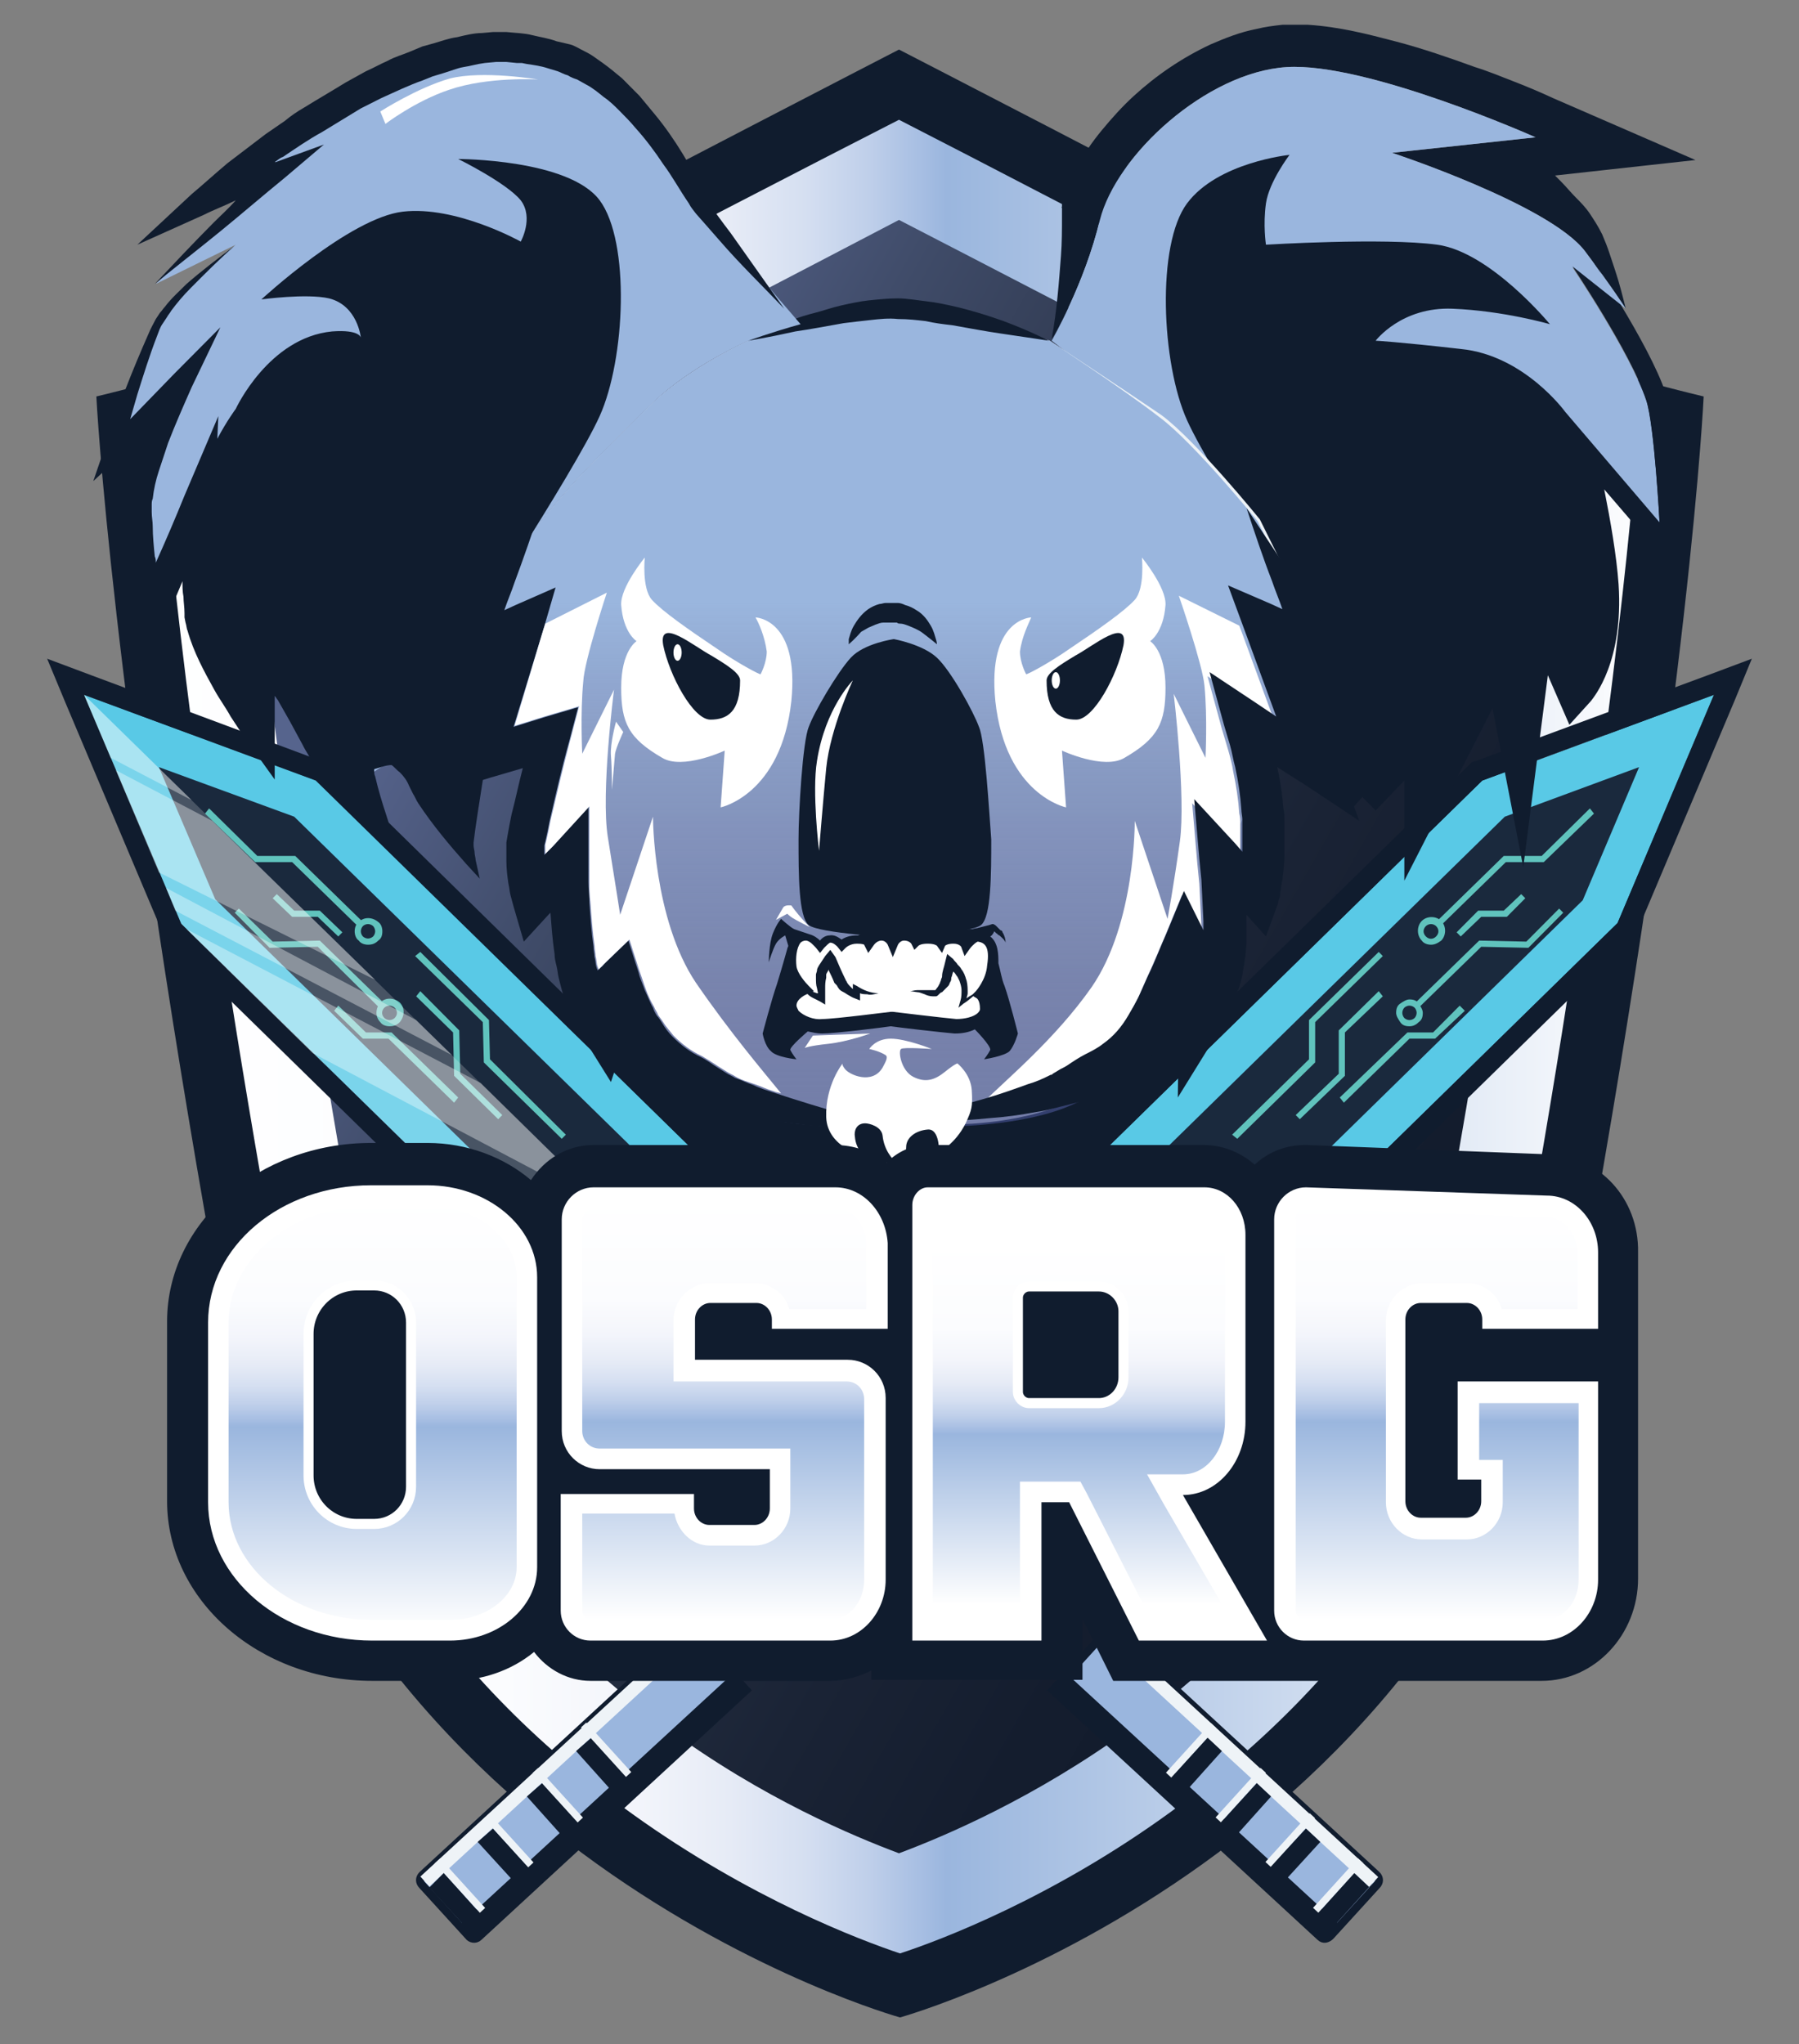 <svg width="448" height="509" viewBox="0 0 448 509" fill="none" xmlns="http://www.w3.org/2000/svg">
<rect x="0" y="0" width="448" height="509" fill="#808080" stroke="none"/>
<path d="M223.872 488.949C223.872 488.949 87.558 450.902 63.051 313.37C38.545 175.836 35.227 107.456 35.227 107.456C35.227 107.456 95.981 93.059 129.677 75.065C163.373 57.07 224.128 25.964 224.128 25.964C224.128 25.964 284.882 57.07 318.577 75.065C352.273 93.059 413.027 107.456 413.027 107.456C413.027 107.456 409.71 175.836 385.203 313.37C360.696 450.902 223.872 488.949 223.872 488.949Z" fill="url(#paint0_linear)"/>
<path d="M223.871 54.756C243.272 64.782 282.074 84.833 306.324 97.687C329.553 110.283 363.76 120.823 385.457 126.736C382.65 156.299 376.014 216.967 359.42 308.485C350.486 358.1 324.193 399.23 281.563 430.336C257.567 447.817 234.849 457.33 223.871 461.443C212.895 457.33 189.921 447.817 166.181 430.336C123.295 398.974 97.002 358.1 88.323 308.485C71.986 216.967 65.094 156.299 62.286 126.736C84.239 120.566 118.19 110.026 141.42 97.687C165.67 85.09 204.727 64.782 223.871 54.756ZM223.871 25.964C223.871 25.964 163.117 57.07 129.422 75.065C95.726 93.059 34.972 107.456 34.972 107.456C34.972 107.456 38.29 175.836 62.796 313.37C87.302 450.902 223.617 488.949 223.617 488.949C223.617 488.949 359.932 450.902 384.437 313.37C408.943 175.836 412.262 107.456 412.262 107.456C412.262 107.456 351.507 93.059 317.811 75.065C284.627 57.327 223.871 25.964 223.871 25.964Z" fill="url(#paint1_linear)"/>
<path d="M223.872 29.82C241.485 38.818 288.455 63.239 316.79 78.149C344.36 92.802 386.735 105.142 407.666 110.54C405.624 137.019 398.732 205.142 379.333 314.14C369.376 370.181 339.765 416.198 291.52 451.158C262.162 472.495 234.338 483.036 224.128 486.379C214.171 483.036 186.859 472.753 157.502 451.673C108.745 416.712 78.878 370.439 68.667 314.14C49.012 205.142 42.375 137.019 40.077 110.54C61.265 104.885 103.639 92.802 130.953 78.149C159.289 62.982 206.258 38.818 223.872 29.82ZM223.872 12.339C223.872 12.339 159.544 45.502 123.806 64.525C88.068 83.548 23.995 98.715 23.995 98.715C23.995 98.715 27.569 171.208 53.606 316.711C79.644 462.213 224.128 502.316 224.128 502.316C224.128 502.316 368.355 462.213 394.648 316.711C420.94 171.208 424.259 98.715 424.259 98.715C424.259 98.715 359.932 83.548 324.193 64.525C288.201 45.502 223.872 12.339 223.872 12.339Z" fill="#101C2E"/>
<path d="M333.384 295.632C333.384 295.632 328.023 274.295 318.578 264.782C309.132 255.014 283.095 244.732 283.095 244.732L222.341 246.53L161.586 244.732C161.586 244.732 135.549 254.758 126.103 264.782C116.914 274.295 111.298 295.632 111.298 295.632L222.085 294.86L333.384 295.632Z" fill="#101C2E"/>
<path d="M177.158 297.174C177.158 297.174 159.544 283.293 142.951 266.583C126.358 249.873 106.447 226.479 106.447 226.479C106.447 226.479 88.578 219.282 72.496 210.284C56.414 201.286 30.887 179.436 30.887 179.436C30.887 179.436 41.609 203.6 53.606 219.282C65.604 234.963 123.806 277.636 123.806 277.636L177.158 297.174Z" fill="white" stroke="#101C2E" stroke-width="2" stroke-miterlimit="10"/>
<path d="M82.962 227.508C82.962 227.508 88.068 231.621 95.981 237.79C103.894 243.96 114.361 252.186 125.082 259.899C127.89 261.698 130.443 263.498 133.251 265.297C136.058 267.097 138.611 268.895 141.164 270.696C146.269 274.295 150.864 277.894 154.949 280.722C158.778 283.807 162.096 286.377 164.394 288.176C166.691 289.976 167.967 291.261 167.967 291.261L167.712 291.519C167.712 291.519 166.181 290.747 163.883 289.204C161.33 287.662 158.012 285.349 153.928 282.521C149.843 279.692 144.993 276.351 139.888 272.752C137.335 270.952 134.782 269.153 132.229 267.097C129.422 265.297 126.869 263.24 124.061 261.442C113.339 253.472 103.129 244.988 95.726 238.562C87.812 232.135 82.707 227.764 82.962 227.508Z" fill="#101C2E"/>
<path d="M149.588 275.837L141.675 265.04C156.736 279.436 156.736 279.436 177.413 296.916L123.806 277.379L123.295 276.865L123.806 275.065L149.588 275.837Z" fill="#101C2E"/>
<path opacity="0.4" d="M136.059 265.04C135.804 264.782 103.895 230.592 103.895 230.592C103.895 230.592 81.176 220.052 73.773 215.939C66.37 211.826 45.183 196.144 45.183 196.144L136.059 265.04Z" fill="url(#paint2_linear)"/>
<path d="M267.779 297.174C267.779 297.174 285.393 283.293 301.984 266.583C318.577 249.873 338.489 226.479 338.489 226.479C338.489 226.479 356.358 219.282 372.44 210.284C388.522 201.286 414.049 179.436 414.049 179.436C414.049 179.436 403.328 203.6 391.329 219.282C379.333 234.963 321.13 277.636 321.13 277.636L267.779 297.174Z" fill="white" stroke="#101C2E" stroke-width="2" stroke-miterlimit="10"/>
<path d="M362.229 227.764C362.229 227.764 357.124 232.135 349.466 238.562C341.807 244.988 331.597 253.472 321.131 261.442C318.578 263.498 315.77 265.297 312.962 267.097C310.409 268.895 307.602 270.952 305.304 272.752C300.198 276.351 295.348 279.692 291.263 282.521C287.18 285.349 283.606 287.662 281.308 289.204C278.755 290.747 277.48 291.519 277.48 291.519L277.223 291.261C277.223 291.261 278.5 290.232 280.797 288.176C283.095 286.377 286.159 283.549 290.243 280.722C294.071 277.636 298.667 274.037 304.028 270.696C306.581 268.895 309.388 267.097 311.941 265.297C314.749 263.498 317.557 261.698 320.11 259.899C330.831 252.186 341.297 243.96 349.211 237.79C356.868 231.621 361.974 227.508 362.229 227.764Z" fill="#101C2E"/>
<path d="M295.348 275.837L303.262 265.04C288.201 279.436 288.201 279.436 267.524 296.916L321.131 277.379L321.642 276.865L321.131 275.065L295.348 275.837Z" fill="#101C2E"/>
<path opacity="0.4" d="M308.877 265.04C309.132 264.782 341.041 230.592 341.041 230.592C341.041 230.592 363.76 220.052 371.163 215.939C378.567 211.826 399.754 196.144 399.754 196.144L308.877 265.04Z" fill="url(#paint3_linear)"/>
<path d="M119.211 482.262L185.836 420.822L171.798 405.398L105.172 466.838C104.406 467.609 104.406 468.637 105.172 469.409L116.659 482.006C117.169 482.776 118.446 483.034 119.211 482.262Z" fill="#9AB6DE" stroke="#101C2E" stroke-width="2" stroke-miterlimit="10"/>
<path d="M118.559 482.892L186.002 420.789L182.385 416.804L114.941 478.907L118.559 482.892Z" fill="#101C2E"/>
<path d="M106.928 469.704L174.183 407.774L171.943 405.309L104.688 467.238L106.928 469.704Z" fill="#EEF3F7"/>
<path d="M106.958 469.925L105.682 468.64L118.701 482.778L122.275 479.437L110.532 466.326L106.958 469.925Z" fill="#101C2E"/>
<path d="M119.499 476.26L120.818 475.046L109.621 462.713L108.302 463.928L119.499 476.26Z" fill="#EEF3F7"/>
<path d="M118.956 458.614L130.698 471.467L134.528 468.126L122.785 455.271L118.956 458.614Z" fill="#101C2E"/>
<path d="M131.537 464.939L132.856 463.725L121.831 451.584L120.513 452.798L131.537 464.939Z" fill="#EEF3F7"/>
<path d="M131.209 447.303L142.951 460.414L146.78 456.814L135.038 443.961L131.209 447.303Z" fill="#101C2E"/>
<path d="M143.85 453.77L145.169 452.556L133.972 440.224L132.653 441.438L143.85 453.77Z" fill="#EEF3F7"/>
<path d="M143.462 435.993L155.204 449.102L159.033 445.503L147.291 432.65L143.462 435.993Z" fill="#101C2E"/>
<path d="M155.884 442.435L157.203 441.221L146.006 428.891L144.688 430.103L155.884 442.435Z" fill="#EEF3F7"/>
<path d="M328.787 482.264L262.162 420.825L276.2 405.4L342.827 466.84C343.592 467.612 343.592 468.64 342.827 469.411L331.34 482.008C330.574 482.778 329.553 483.036 328.787 482.264Z" fill="#9AB6DE" stroke="#101C2E" stroke-width="2" stroke-miterlimit="10"/>
<path d="M333.18 478.919L265.736 416.816L262.119 420.8L329.562 482.903L333.18 478.919Z" fill="#101C2E"/>
<path d="M343.212 467.361L275.957 405.432L273.717 407.899L340.974 469.827L343.212 467.361Z" fill="#EEF3F7"/>
<path d="M341.041 469.925L342.063 468.64L329.299 482.778L325.47 479.437L337.212 466.326L341.041 469.925Z" fill="#101C2E"/>
<path d="M339.499 463.906L338.179 462.691L326.982 475.023L328.302 476.236L339.499 463.906Z" fill="#EEF3F7"/>
<path d="M328.789 458.614L317.045 471.467L313.217 468.126L325.215 455.271L328.789 458.614Z" fill="#101C2E"/>
<path d="M327.471 452.682L326.152 451.468L315.128 463.608L316.447 464.823L327.471 452.682Z" fill="#EEF3F7"/>
<path d="M316.536 447.303L304.792 460.414L301.218 456.814L312.962 443.961L316.536 447.303Z" fill="#101C2E"/>
<path d="M315.233 441.395L313.914 440.181L302.718 452.513L304.036 453.727L315.233 441.395Z" fill="#EEF3F7"/>
<path d="M304.283 435.993L292.541 449.102L288.967 445.503L300.709 432.65L304.283 435.993Z" fill="#101C2E"/>
<path d="M302.872 430.255L301.554 429.041L290.357 441.373L291.675 442.587L302.872 430.255Z" fill="#EEF3F7"/>
<path d="M426.812 173.009L402.817 230.078L284.116 346.017L250.165 310.799L369.121 194.346L426.812 173.009Z" fill="#1A293D"/>
<path d="M408.177 191.003L394.137 224.165L284.372 331.622L264.715 311.055L374.736 203.344L408.177 191.003ZM426.812 173.009L369.121 194.346L250.165 310.799L284.116 346.017L402.817 229.822L426.812 173.009Z" fill="#59C9E6"/>
<path d="M426.812 173.009L402.817 229.822L284.116 346.018L250.165 310.799L369.121 194.346L426.812 173.009ZM436.258 164.011L425.28 168.124L367.589 189.461L366.568 189.719L365.802 190.489L246.846 306.942L243.272 310.541L246.846 314.14L280.798 349.358L284.372 352.957L287.946 349.358L406.645 233.163L407.411 232.393L407.923 231.364L431.918 174.551L436.258 164.011Z" fill="#101C2E"/>
<path d="M353.294 250.901L352.273 249.873L368.355 234.191L380.097 234.449L388.267 226.221L389.288 227.25L380.609 235.992L368.867 235.734L353.294 250.901Z" fill="#60C3BD"/>
<path d="M358.655 230.592L357.634 229.564L374.482 213.112H383.927L395.924 201.286L396.945 202.572L384.437 214.655H374.993L358.655 230.592Z" fill="#60C3BD"/>
<path d="M308.111 283.549L306.835 282.521L325.98 263.754V253.986L343.339 237.02L344.36 238.048L327.512 254.5V264.526L308.111 283.549Z" fill="#60C3BD"/>
<path d="M323.683 278.664L322.663 277.636L333.384 267.353V256.556L343.339 246.788L344.36 248.073L334.916 257.071V267.867L323.683 278.664Z" fill="#60C3BD"/>
<path d="M334.659 274.551L333.638 273.266L350.486 257.071H356.867L363.505 250.387L364.781 251.671L357.379 258.613H350.997L334.659 274.551Z" fill="#60C3BD"/>
<path d="M356.358 235.22C355.592 235.22 354.571 234.963 354.06 234.191C352.784 232.907 352.784 230.592 354.06 229.306C355.335 228.022 357.633 228.022 358.911 229.306C360.186 230.592 360.186 232.907 358.911 234.191C357.888 234.963 357.122 235.22 356.358 235.22ZM356.358 230.078C355.847 230.078 355.335 230.336 355.081 230.592C354.315 231.364 354.315 232.393 355.081 233.163C355.847 233.935 356.867 233.935 357.633 233.163C358.4 232.393 358.4 231.364 357.633 230.592C357.379 230.336 356.867 230.078 356.358 230.078Z" fill="#60C3BD"/>
<path d="M350.998 255.528C349.975 255.528 349.211 255.27 348.7 254.5C348.188 253.728 347.679 252.958 347.679 252.186C347.679 251.157 347.933 250.387 348.7 249.873C349.466 249.359 350.232 248.845 350.998 248.845C352.019 248.845 352.785 249.101 353.294 249.873C353.805 250.643 354.315 251.415 354.315 252.186C354.315 253.214 354.06 253.986 353.294 254.5C352.528 255.27 351.762 255.528 350.998 255.528ZM350.998 250.387C350.486 250.387 349.975 250.643 349.72 250.901C349.466 251.157 349.211 251.671 349.211 252.186C349.211 252.7 349.466 253.214 349.72 253.472C349.975 253.728 350.486 253.986 350.998 253.986C351.507 253.986 352.019 253.728 352.273 253.472C352.528 253.214 352.785 252.7 352.785 252.186C352.785 251.671 352.528 251.157 352.273 250.901C352.019 250.643 351.507 250.387 350.998 250.387Z" fill="#60C3BD"/>
<path d="M363.761 233.163L362.74 232.135L368.1 226.736H374.482L378.822 222.623L379.842 223.651L375.248 228.278H368.866L363.761 233.163Z" fill="#60C3BD"/>
<path d="M20.932 173.009L45.182 230.078L163.628 346.017L197.834 310.799L78.878 194.346L20.932 173.009Z" fill="#1A293D"/>
<path d="M39.566 191.003L73.262 203.344L183.283 311.055L163.628 331.622L53.606 223.909L39.566 191.003ZM20.932 173.009L44.927 229.822L163.628 346.017L197.58 310.799L78.878 194.346L20.932 173.009Z" fill="#59C9E6"/>
<path d="M20.932 173.009L78.623 194.346L197.58 310.799L163.628 346.018L45.183 230.078L20.932 173.009ZM11.742 164.011L16.337 175.065L40.333 231.879L40.843 232.907L41.609 233.677L160.31 349.873L163.884 353.471L167.457 349.873L201.408 314.654L204.982 311.055L201.408 307.456L82.452 190.747L81.686 189.975L80.665 189.719L22.719 168.124L11.742 164.011Z" fill="#101C2E"/>
<path d="M94.45 250.901L79.133 235.734L67.136 235.992L58.456 227.25L59.477 226.221L67.901 234.449L79.644 234.191L95.726 249.873L94.45 250.901Z" fill="#60C3BD"/>
<path d="M89.089 230.592L72.752 214.655H63.562L51.054 202.572L52.075 201.286L64.073 213.112H73.517L90.365 229.564L89.089 230.592Z" fill="#60C3BD"/>
<path d="M139.888 283.549L120.487 264.526L120.232 254.5L103.384 238.048L104.661 237.02L121.764 253.986L122.019 263.754L140.909 282.521L139.888 283.549Z" fill="#60C3BD"/>
<path d="M124.061 278.664L113.084 267.867L112.829 257.071L103.639 248.073L104.66 246.788L114.361 256.556L114.616 267.353L125.082 277.636L124.061 278.664Z" fill="#60C3BD"/>
<path d="M113.084 274.551L96.747 258.613H90.365L83.218 251.671L84.239 250.387L91.131 257.071H97.513L114.105 273.266L113.084 274.551Z" fill="#60C3BD"/>
<path d="M91.642 235.219C90.876 235.219 89.855 234.963 89.345 234.191C88.579 233.677 88.324 232.649 88.324 231.879C88.324 231.106 88.579 230.078 89.345 229.564C90.621 228.278 92.663 228.278 94.195 229.564C94.961 230.078 95.216 231.106 95.216 231.879C95.216 232.907 94.961 233.677 94.195 234.191C93.429 234.963 92.663 235.219 91.642 235.219ZM91.642 230.078C91.132 230.078 90.621 230.336 90.366 230.592C90.111 230.85 89.855 231.364 89.855 231.879C89.855 232.393 90.111 232.907 90.366 233.163C90.621 233.421 91.132 233.677 91.642 233.677C92.153 233.677 92.663 233.421 92.918 233.163C93.174 232.907 93.429 232.393 93.429 231.879C93.429 231.364 93.174 230.85 92.918 230.592C92.663 230.336 92.153 230.078 91.642 230.078Z" fill="#60C3BD"/>
<path d="M97.002 255.528C96.236 255.528 95.215 255.272 94.705 254.5C93.428 253.214 93.428 251.157 94.705 249.615C95.981 248.33 98.023 248.33 99.555 249.615C100.831 250.901 100.831 252.958 99.555 254.5C98.789 255.272 98.023 255.528 97.002 255.528ZM97.002 250.387C96.492 250.387 95.981 250.643 95.726 250.901C94.96 251.671 94.96 252.7 95.726 253.472C95.981 253.728 96.492 253.986 97.002 253.986C97.513 253.986 98.023 253.728 98.278 253.472C99.044 252.7 99.044 251.671 98.278 250.901C98.023 250.643 97.513 250.387 97.002 250.387Z" fill="#60C3BD"/>
<path d="M84.239 233.163L79.133 228.278H72.752L67.901 223.651L68.922 222.623L73.262 226.736H79.644L85.26 232.135L84.239 233.163Z" fill="#60C3BD"/>
<path opacity="0.2" d="M20.932 173.009L45.182 230.078L163.628 346.017L180.22 329.05L20.932 173.009Z" fill="white"/>
<g opacity="0.6">
<path opacity="0.6" d="M20.932 173.009L34.206 177.894L20.932 173.009L27.569 188.69L47.735 199.229L20.932 173.009Z" fill="white"/>
</g>
<g opacity="0.6">
<path opacity="0.6" d="M103.64 253.986L41.353 221.08L43.651 226.736L112.574 262.726L103.64 253.986Z" fill="white"/>
</g>
<g opacity="0.6">
<path opacity="0.6" d="M119.722 269.667L46.459 231.364L77.857 262.212L151.886 301.287L119.722 269.667Z" fill="white"/>
</g>
<g opacity="0.6">
<path opacity="0.6" d="M52.841 204.372L28.845 191.775L39.567 217.225L93.429 243.96L52.841 204.372Z" fill="white"/>
</g>
<path d="M273.906 54.756C277.989 38.561 300.454 17.995 320.364 16.71C340.276 15.424 382.395 34.19 382.395 34.19L346.658 38.046C346.658 38.046 385.714 50.9 394.649 62.468C401.796 71.98 404.859 76.864 404.859 76.864C404.093 73.779 403.328 70.694 402.306 67.609L400.775 62.982C400.264 61.44 399.754 60.155 398.988 58.355C397.968 56.298 396.945 54.756 395.924 53.214C394.903 51.671 393.628 50.386 392.351 49.1C391.075 47.815 390.054 46.53 388.777 45.244C388.267 44.73 387.756 44.216 387.245 43.702L422.218 39.846L386.735 24.422C383.416 22.879 380.354 21.594 377.035 20.309C373.716 19.023 370.653 17.738 367.334 16.71C360.953 14.396 354.315 12.082 347.424 10.283C340.531 8.483 333.639 6.684 325.725 6.17C324.704 6.17 323.429 6.17 322.406 6.17C321.642 6.17 321.385 6.17 320.876 6.17H319.344C317.045 6.427 315.004 6.684 312.962 7.198C308.877 7.969 305.049 9.512 301.475 11.054C294.327 14.396 287.946 18.766 282.329 23.908C279.521 26.478 276.968 29.306 274.415 32.391C271.862 35.476 269.566 38.818 267.779 42.417C266.758 44.216 265.737 46.016 264.971 48.329C264.715 48.843 264.46 49.615 264.46 50.129C264.46 50.643 264.46 50.9 264.46 51.414C264.46 51.414 264.205 51.928 264.46 51.671V51.928V52.185V52.699V53.985C264.46 57.07 264.46 60.412 264.205 63.754C263.694 70.437 263.185 77.378 261.907 84.319C261.907 84.833 270.076 70.694 273.906 54.756Z" fill="#101C2E"/>
<path d="M261.907 84.833C261.907 84.833 270.076 70.694 273.906 54.756C277.989 38.561 300.454 17.995 320.364 16.71C340.276 15.424 382.395 34.19 382.395 34.19L346.658 38.047C346.658 38.047 385.714 50.9 394.649 62.468C401.796 71.98 404.859 76.864 404.859 76.864L391.584 66.581C391.584 66.581 406.136 88.175 409.964 99.743C412.006 105.913 413.283 130.335 413.283 130.335L389.543 102.571C389.543 102.571 396.69 128.278 397.711 146.016C398.732 163.754 392.096 171.466 392.096 171.466L382.395 149.358L377.801 184.063L373.206 160.926L354.06 198.201V181.749L337.978 198.201L326.491 192.031C326.491 192.031 312.196 136.762 298.922 119.795C285.648 102.828 261.907 84.833 261.907 84.833Z" fill="#9AB6DE"/>
<path d="M395.924 63.753C396.945 65.553 397.966 67.095 398.988 68.381C397.202 65.81 396.179 64.01 395.924 63.753Z" fill="#101C2E"/>
<path d="M399.498 121.852L419.153 144.731L418.389 129.821C418.133 125.708 417.112 104.371 414.815 97.944C412.772 91.774 407.923 83.034 403.583 75.836L391.584 66.324C391.584 66.324 406.136 87.918 409.964 99.486C412.006 105.656 413.283 130.078 413.283 130.078L389.797 102.571C389.797 102.571 379.587 88.432 363.76 86.89C347.933 85.09 342.573 84.833 342.573 84.833C342.573 84.833 348.954 76.35 361.719 76.864C374.482 77.378 385.969 80.72 385.969 80.72C385.969 80.72 371.163 62.725 357.889 60.926C344.614 59.126 315.258 60.926 315.258 60.926C315.258 60.926 314.492 56.041 315.258 50.643C316.024 45.244 321.13 38.56 321.13 38.56C321.13 38.56 303.262 40.36 295.603 50.643C287.946 60.926 289.221 90.489 295.603 104.628C301.984 118.767 332.106 164.525 332.106 164.525L317.045 157.841L330.319 194.088L336.957 201.029L339.254 198.459L342.573 201.8L349.72 194.346V219.282L371.674 176.35L379.333 215.939L385.458 168.124L390.818 180.464L396.181 174.551C396.945 173.523 404.349 164.782 403.072 145.502C402.562 138.304 401.03 129.564 399.498 121.852Z" fill="#101C2E"/>
<path d="M261.398 84.833C261.398 84.833 237.146 76.864 222.596 76.864C208.046 76.864 186.347 84.833 186.347 84.833C186.347 84.833 172.052 91.26 162.607 100.258C153.162 109.255 144.483 118.509 144.483 118.509C144.483 118.509 129.677 133.934 121.253 150.129C112.83 166.325 112.574 174.551 112.574 174.551L126.87 162.726L115.382 191.517L134.528 188.432L130.188 228.022L138.867 222.108C138.867 222.108 138.101 236.506 140.654 247.044C142.441 254.758 148.057 260.413 148.057 260.413L150.865 249.359C150.865 249.359 159.544 265.297 168.734 270.696C182.519 279.18 206.769 279.95 206.769 279.95C206.769 279.95 216.981 280.464 222.596 280.464C228.468 280.722 236.125 279.95 236.125 279.95C236.125 279.95 253.228 280.464 267.013 274.037C278.755 268.639 284.882 263.754 284.882 263.754L298.411 236.506L306.069 244.988L303.007 216.453L312.707 197.687L312.451 182.263L330.831 194.346L317.557 158.098L330.831 163.754L313.728 129.306C313.728 129.306 297.901 109.769 289.221 103.342C279.776 96.916 261.398 84.833 261.398 84.833Z" fill="#EEF3F7"/>
<path d="M261.398 84.833C261.398 84.833 237.146 76.864 222.596 76.864C208.046 76.864 186.347 84.833 186.347 84.833C186.347 84.833 172.052 91.26 162.607 100.258C153.162 109.255 144.483 118.509 144.483 118.509C144.483 118.509 129.677 133.934 121.253 150.129C112.83 166.325 112.574 174.551 112.574 174.551L126.87 162.726L125.848 185.091L137.846 185.862L133.762 223.395L138.867 222.623C138.867 222.623 138.101 237.02 140.654 247.558C142.441 255.272 148.057 260.927 148.057 260.927L150.865 249.873C150.865 249.873 159.544 265.811 168.734 271.21C182.519 279.694 206.769 280.464 206.769 280.464C206.769 280.464 216.981 280.978 222.596 280.978C228.468 281.236 236.636 280.464 236.636 280.464C236.636 280.464 255.016 280.464 267.013 275.065C278.755 269.924 283.35 264.526 283.35 264.526L297.901 237.02L305.558 245.502L302.496 216.967L315.515 226.221L311.941 182.777L330.32 194.86L317.045 158.613L330.32 164.268L313.217 129.821C313.217 129.821 297.39 110.283 288.71 103.856C279.776 96.916 261.398 84.833 261.398 84.833Z" fill="url(#paint4_linear)"/>
<path d="M256.803 153.728C256.803 153.728 245.825 153.985 247.867 174.551C250.42 197.945 265.481 201.029 265.481 201.029L264.46 186.89C264.46 186.89 274.926 191.775 280.032 188.69C288.455 183.805 290.242 179.95 290.242 171.208C290.242 161.955 286.414 159.641 286.414 159.641C286.414 159.641 289.733 157.584 290.242 150.643C290.497 146.273 284.372 138.818 284.372 138.818C284.372 138.818 285.136 146.53 282.585 149.358C280.032 152.186 273.394 156.813 266.502 161.44C261.398 165.039 255.526 168.124 255.526 167.867C255.526 167.867 253.994 165.039 253.994 162.212C254.505 158.356 256.292 155.014 256.803 153.728Z" fill="white"/>
<path d="M279.776 160.669C278.245 168.124 272.373 179.178 268.034 179.178C263.694 179.178 260.631 177.122 260.631 169.41C260.631 167.61 263.95 165.554 267.779 163.24C272.119 160.926 281.053 153.471 279.776 160.669Z" fill="#101C2E"/>
<path d="M262.928 171.466C263.492 171.466 263.949 170.545 263.949 169.41C263.949 168.274 263.492 167.353 262.928 167.353C262.365 167.353 261.907 168.274 261.907 169.41C261.907 170.545 262.365 171.466 262.928 171.466Z" fill="white"/>
<path d="M188.134 153.728C188.134 153.728 199.11 153.985 197.068 174.551C194.516 197.945 179.455 201.029 179.455 201.029L180.475 186.89C180.475 186.89 170.01 191.775 164.905 188.69C156.481 183.805 154.694 179.95 154.694 171.208C154.694 161.955 158.523 159.641 158.523 159.641C158.523 159.641 155.204 157.584 154.694 150.643C154.439 146.273 160.565 138.818 160.565 138.818C160.565 138.818 159.799 146.53 162.352 149.358C164.905 152.186 171.541 156.813 178.434 161.44C183.54 165.039 189.411 168.124 189.411 167.867C189.411 167.867 190.942 165.039 190.942 162.212C190.432 158.356 188.9 155.014 188.134 153.728Z" fill="white"/>
<path d="M165.16 160.669C166.692 168.124 172.564 179.178 176.903 179.178C181.241 179.178 184.306 177.122 184.306 169.41C184.306 167.61 180.987 165.554 177.158 163.24C172.818 160.926 163.884 153.471 165.16 160.669Z" fill="#101C2E"/>
<path d="M168.734 164.525C169.298 164.525 169.755 163.605 169.755 162.469C169.755 161.333 169.298 160.412 168.734 160.412C168.17 160.412 167.712 161.333 167.712 162.469C167.712 163.605 168.17 164.525 168.734 164.525Z" fill="white"/>
<path d="M186.347 84.833C186.347 84.833 190.687 82.263 197.323 79.692C199.11 78.921 200.897 78.407 202.94 77.892C204.982 77.378 207.024 76.607 209.322 76.093C211.618 75.579 213.916 75.065 216.214 74.808C218.767 74.55 221.064 74.293 223.617 74.293C225.915 74.293 228.722 74.808 231.019 75.065C233.317 75.322 235.613 75.836 237.912 76.35C242.251 77.378 246.336 78.664 249.91 79.949C256.801 82.52 261.141 84.833 261.141 84.833C261.141 84.833 256.292 84.062 249.144 83.034C245.57 82.52 241.485 81.748 237.146 80.977C234.849 80.72 232.806 80.463 230.509 79.949C228.211 79.692 226.17 79.435 223.617 79.435C221.319 79.178 219.022 79.435 216.724 79.692C214.428 79.949 212.129 80.206 210.088 80.463C205.748 81.234 201.663 82.005 198.089 82.52C191.197 84.062 186.347 84.833 186.347 84.833Z" fill="#101C2E"/>
<path d="M126.869 162.726L112.574 174.551C112.574 174.551 112.83 166.068 121.254 150.129C129.678 133.934 144.483 118.51 144.483 118.51C144.483 118.51 153.162 109.255 162.607 100.258C171.798 91.26 186.347 84.833 186.347 84.833C186.347 84.833 191.963 82.777 199.367 80.72C193.751 74.293 179.2 57.07 175.115 51.928C170.265 45.502 156.226 11.311 124.572 11.568C92.918 11.825 49.778 50.643 49.778 50.643L69.434 42.417L38.801 70.694L58.712 60.926C58.712 60.926 44.417 72.237 40.588 78.921C36.759 85.605 28.335 112.083 28.335 112.083L45.949 95.116C45.949 95.116 35.227 116.453 35.227 126.736C35.227 137.019 37.27 154.242 37.27 154.242L49.778 124.936C49.778 124.936 48.757 140.618 49.778 151.672C50.799 162.726 65.094 182.263 65.094 182.263V161.697C65.094 161.697 72.497 171.466 76.326 179.95C80.155 188.432 92.918 192.289 92.918 192.289L126.614 170.438L126.869 162.726Z" fill="#9AB6DE"/>
<path d="M149.333 49.872C141.675 39.589 114.106 39.589 114.106 39.589C114.106 39.589 126.104 45.502 129.677 49.872C132.996 54.242 129.677 60.155 129.677 60.155C129.677 60.155 113.595 51.157 100.321 52.7C87.047 54.242 65.094 74.551 65.094 74.551C65.094 74.551 76.326 73.008 81.942 74.293C89.089 76.093 89.855 84.062 89.855 84.062C89.855 84.062 89.6 82.005 82.708 82.52C66.881 84.062 58.712 101.8 58.712 101.8C58.712 101.8 56.415 104.885 54.117 109.255L54.373 103.599L45.949 123.394C43.651 129.049 41.354 134.448 38.801 140.104C38.801 139.589 38.801 139.075 38.546 138.561C38.291 135.99 38.035 133.42 38.035 131.106C38.035 129.821 37.78 128.792 37.78 127.507C37.78 126.736 37.78 126.222 37.78 125.708C37.78 125.194 37.78 124.679 38.035 124.165C38.291 121.852 38.801 119.538 39.567 117.224C40.333 114.911 41.098 112.597 41.864 110.283C43.651 105.656 45.693 101.029 47.735 96.401L54.883 81.491L43.396 93.059L32.419 104.371L34.206 98.201C35.738 93.317 37.269 88.432 39.056 83.805C39.567 82.52 39.822 81.491 40.588 80.463L41.098 79.692L41.609 78.921C41.864 78.407 42.375 77.892 42.63 77.378C44.162 75.322 45.693 73.522 47.48 71.723C51.054 68.124 54.628 64.525 58.457 61.183C54.373 64.268 50.288 67.353 46.459 70.695C44.672 72.494 42.63 74.293 41.098 76.35C40.588 76.864 40.333 77.378 39.822 77.892L39.312 78.664L38.801 79.435C38.291 80.463 37.525 81.749 37.014 83.034C34.972 87.661 32.93 92.545 31.143 97.173C29.356 102.057 27.569 106.684 26.038 111.569L23.23 119.795L29.611 113.882L37.269 106.941C37.014 107.456 37.014 107.713 36.759 108.227C35.738 110.54 34.717 113.111 33.951 115.682C33.185 118.252 32.419 120.823 31.909 123.651C31.653 124.936 31.653 126.736 31.653 128.021C31.653 129.307 31.653 130.592 31.653 131.877C31.653 134.448 31.909 137.019 32.164 139.589C32.419 144.731 32.93 149.872 33.696 155.014L35.227 168.124L40.588 156.042C42.375 152.186 43.906 148.33 45.438 144.731C45.438 146.016 45.438 147.302 45.693 148.587C45.693 149.872 45.949 151.158 45.949 152.7V153.728L46.204 155.014C46.459 155.785 46.459 156.556 46.714 157.07C48.246 162.469 50.799 167.096 53.352 171.723C54.628 174.037 56.159 176.093 57.436 178.408C58.967 180.721 60.244 182.777 61.775 184.834L68.412 194.088V182.521V173.265C68.668 173.523 68.923 174.037 69.178 174.293C70.199 176.093 71.22 177.894 72.242 179.692L73.773 182.521L75.305 185.348C76.326 187.404 77.602 189.205 78.623 191.003C79.134 192.031 79.9 192.803 80.665 193.832C81.176 194.346 81.431 194.86 81.686 195.116L82.708 196.402C85.516 199.743 88.579 202.828 91.642 205.914L99.811 214.397L96.237 203.086C95.216 200.001 94.195 196.658 93.429 193.318C93.174 192.803 93.174 192.289 93.174 191.517C94.195 191.261 95.982 190.489 97.513 190.489C98.279 191.003 98.79 191.775 99.555 192.289C100.577 193.318 101.342 194.346 101.853 195.63L102.874 197.687C103.385 198.459 103.64 199.229 104.15 200.001C107.724 205.4 111.808 210.284 116.148 215.169L119.467 218.768L118.445 214.14C118.445 213.626 118.19 212.854 118.19 212.34C118.19 211.826 117.935 211.056 117.935 210.542C117.935 210.284 117.935 210.027 117.935 209.769C118.445 205.4 119.467 199.229 119.977 195.888C121.253 186.89 127.89 156.813 127.89 156.813L112.829 163.497C112.829 163.497 142.951 117.738 149.333 103.599C155.715 89.461 156.991 60.155 149.333 49.872Z" fill="#101C2E"/>
<path d="M182.007 58.098C179.711 55.013 177.158 51.928 175.626 48.586C173.839 45.245 172.052 41.645 170.01 38.303C167.968 34.962 165.67 31.62 163.118 28.535C161.841 26.992 160.565 25.45 159.289 23.908C157.757 22.365 156.481 21.08 154.949 19.537C153.417 18.252 151.886 16.967 150.099 15.681L147.546 13.882C146.78 13.368 145.759 12.854 144.738 12.339C143.717 11.825 142.951 11.311 141.93 11.054L138.612 10.283C136.57 9.512 134.527 9.255 132.485 8.74C130.443 8.226 128.401 8.226 126.104 7.969H125.338H124.827H124.572C124.572 7.969 124.827 7.969 124.317 7.969H122.785L119.977 8.226C118.19 8.226 115.893 8.74 113.851 9.255C111.808 9.512 109.766 10.283 107.979 10.797L105.171 11.568L102.108 12.854C100.321 13.625 98.279 14.139 96.492 15.167C94.705 15.938 92.918 16.967 91.132 17.738L86.026 20.566C82.707 22.622 79.134 24.679 75.815 26.735C74.028 27.764 72.497 28.792 70.965 30.077C69.433 31.105 67.647 32.391 66.115 33.419C63.052 35.733 59.733 38.303 56.67 40.617C53.607 43.188 50.799 45.759 47.736 48.329L34.206 60.926L50.799 53.471C53.351 52.185 56.159 51.157 58.712 49.872C56.925 51.928 54.883 53.728 53.096 55.527C48.246 60.412 43.396 65.553 38.546 70.695C43.907 66.324 49.522 61.954 54.883 57.584C60.244 53.214 65.604 48.586 70.965 44.216L80.665 35.99L68.668 40.36H68.412C69.178 39.846 69.689 39.332 70.455 39.075C73.518 37.018 76.836 34.705 80.155 32.905C83.473 30.849 86.537 29.049 89.855 26.992L94.96 24.422C96.747 23.651 98.279 22.879 100.066 22.108C101.853 21.337 103.64 20.566 105.171 20.052L107.724 19.023L110.277 18.252C112.064 17.738 113.851 16.967 115.382 16.71C117.169 16.453 118.701 15.938 120.743 15.681L123.551 15.424H124.827H125.083H125.338H126.104L128.656 15.681H129.933L131.209 15.938C132.996 16.195 134.783 16.453 136.314 16.967L138.867 17.738C139.633 17.995 140.399 18.509 141.42 18.766C142.186 19.28 142.951 19.537 143.717 19.794L146.015 21.08C147.546 21.851 149.078 23.136 150.354 24.165C151.886 25.193 153.162 26.478 154.439 27.764C155.715 29.049 156.991 30.334 158.268 31.877C160.82 34.705 163.118 37.789 165.16 40.874C167.457 43.959 169.244 47.301 171.541 50.643C172.052 51.671 172.564 52.185 173.328 53.214L175.371 55.527L179.2 59.898C184.306 65.81 189.921 71.209 195.282 76.864L182.007 58.098Z" fill="#101C2E"/>
<path d="M244.804 274.551C248.378 273.523 252.207 272.238 255.526 270.952C257.312 270.182 259.099 269.668 260.631 268.895L261.141 268.639H261.397L261.652 268.381L262.928 267.611C263.949 267.097 264.46 266.583 265.226 266.325C266.758 265.297 268.288 264.268 269.821 263.498C271.353 262.726 272.885 261.956 274.16 260.927C276.713 258.871 278.755 256.557 280.542 253.728C281.308 252.444 282.329 250.643 283.095 249.101C283.861 247.558 284.627 245.76 285.393 243.96C286.923 240.619 288.455 237.02 289.987 233.421L294.327 222.881L299.177 232.649C299.177 231.879 299.177 231.106 299.177 230.336L298.922 225.193L298.667 220.052L298.156 214.911L296.88 200.001L307.09 211.056L308.877 213.112V210.542V207.971C308.877 206.943 308.877 205.914 308.877 205.142C308.877 204.372 308.877 203.6 308.622 202.572C308.367 198.973 307.856 195.63 307.09 192.031C306.835 190.233 306.324 188.432 305.814 186.634L305.048 184.063L304.282 181.493L300.709 168.381L311.941 175.836L317.302 179.436L309.388 157.841L308.622 155.785L293.561 148.33C293.561 148.33 299.431 165.297 299.943 170.695C300.709 178.664 300.197 188.69 300.197 188.69L292.284 172.751C292.284 172.751 295.348 198.459 293.816 209.513C292.284 220.566 290.753 228.794 290.753 228.794L282.583 204.372C282.583 204.372 282.84 229.822 271.862 245.76C262.673 258.871 250.42 268.895 244.804 274.551C244.55 274.551 244.55 274.551 244.804 274.551Z" fill="white"/>
<path d="M323.172 164.525C323.938 164.782 324.959 165.04 325.725 165.297L338.49 169.41L331.597 158.87C328.023 153.471 324.704 148.073 321.131 142.674C317.557 137.276 313.983 131.877 310.409 126.479C312.451 132.648 314.494 138.818 316.791 144.731C317.557 147.044 318.578 149.358 319.344 151.672L316.536 150.386L305.815 145.759L309.898 156.813L317.812 178.408L312.451 174.807L301.22 167.353L304.794 180.464L305.558 183.035L306.324 185.606C306.836 187.404 307.09 189.205 307.602 191.003C308.368 194.602 308.877 197.945 309.132 201.544C309.132 202.314 309.388 203.344 309.388 204.114C309.388 204.886 309.388 205.914 309.388 206.943V209.513V212.084L307.602 210.027L297.39 198.973L298.667 213.882L299.177 219.024L299.433 224.165L299.688 229.308C299.688 230.078 299.688 230.85 299.688 231.621L294.837 221.852L290.497 232.393C288.967 235.734 287.69 239.332 285.903 242.931C285.137 244.732 284.372 246.274 283.606 248.073C282.84 249.615 281.819 251.415 281.053 252.7C279.266 255.786 277.225 258.099 274.672 259.899C273.395 260.927 271.862 261.698 270.332 262.47C268.8 263.24 267.268 264.268 265.738 265.297C264.971 265.811 264.205 266.069 263.439 266.583L262.164 267.353L261.907 267.611H261.653L261.141 267.867C259.611 268.639 257.824 269.41 256.037 269.924C252.463 271.21 248.89 272.494 245.316 273.523C241.742 274.551 237.912 275.579 234.338 276.607C230.51 277.636 226.936 278.664 223.107 279.436C230.764 279.436 238.678 279.18 246.337 278.408C250.165 278.15 253.994 277.636 258.079 276.865C260.12 276.607 261.907 276.093 263.951 275.579L267.013 274.809C268.034 274.551 269.055 274.295 270.076 274.037C272.119 273.523 274.161 272.752 275.948 271.724C277.734 270.696 279.521 269.41 281.308 268.125C284.882 265.555 287.946 261.698 289.988 258.099C291.263 256.042 292.029 254.5 293.05 252.7C293.307 252.186 293.307 251.929 293.561 251.415V254.758L293.307 273.266L303.007 257.585C303.517 256.557 304.028 255.786 304.537 255.014C305.049 254.242 305.558 253.214 305.815 252.444C306.581 250.643 307.345 248.845 308.111 247.044C308.877 245.246 309.388 243.189 309.643 241.133C309.898 240.105 309.898 239.076 310.155 238.048C310.155 237.02 310.409 235.734 310.409 234.963C310.409 233.163 310.409 231.364 310.409 229.564V227.764L315.259 233.163L318.068 225.451C318.323 224.937 318.323 224.679 318.323 224.423L318.578 223.651C318.832 223.137 318.832 222.623 318.832 222.108C319.089 221.08 319.089 220.052 319.344 219.024C319.598 216.967 319.855 214.911 319.855 213.112V210.284V207.199C319.855 206.171 319.855 205.4 319.855 204.372C319.855 203.344 319.855 202.314 319.598 201.286C319.344 197.945 318.832 194.346 318.068 191.003L325.725 195.888L338.49 204.372L333.129 189.719L323.172 164.525Z" fill="#101C2E"/>
<path d="M202.175 275.065C198.856 274.037 195.537 273.008 192.474 271.98C190.942 271.466 189.155 270.952 187.623 270.182C186.093 269.667 184.561 268.895 183.029 268.381C182.263 267.867 181.498 267.611 180.732 267.097C179.966 266.583 179.455 266.325 178.689 265.811C177.413 265.04 176.136 264.012 174.605 263.24C171.798 261.956 169.5 260.155 167.457 258.099C166.436 257.071 165.671 256.042 164.905 254.756C164.394 253.986 164.139 253.472 163.628 252.958C163.118 252.186 162.863 251.671 162.607 250.901C161.842 249.615 161.331 248.073 160.565 246.53C160.055 244.988 159.289 243.445 159.034 242.161L156.481 234.191L150.61 239.847C150.099 240.361 150.099 240.619 149.589 240.875C149.333 241.133 149.078 241.389 148.823 241.647C148.823 241.389 148.567 241.133 148.567 240.875C148.312 240.361 148.312 239.076 148.057 238.304C148.057 237.534 147.802 236.762 147.802 235.734C147.291 232.135 147.036 228.536 146.781 224.937C146.781 223.137 146.525 221.338 146.525 219.538C146.525 217.739 146.525 215.939 146.525 214.14V201.029L137.591 210.798L135.549 212.854C135.549 212.34 135.549 211.826 135.549 211.57V210.541L135.804 209.513L136.314 207.199L136.825 204.628C138.357 197.945 139.888 191.261 141.675 184.834L143.973 176.093L135.293 178.664L127.891 180.979L135.293 156.813L138.357 146.273L128.401 150.643L125.593 151.929C126.359 149.615 127.38 147.302 128.146 144.988C130.443 138.818 132.485 132.906 134.528 126.736C130.954 132.134 127.125 137.533 123.806 142.931C120.232 148.33 116.659 153.728 113.34 159.127L106.448 169.667L119.211 165.553C120.232 165.296 121.509 164.782 122.53 164.525L115.893 187.148L113.085 196.402L122.275 193.574L130.188 191.261C129.167 195.116 128.401 198.973 127.38 202.828L126.87 205.4L126.359 208.227L126.104 209.769V211.312C126.104 212.34 126.104 213.368 126.104 214.397C126.104 216.453 126.359 218.253 126.614 220.052C126.869 221.08 126.869 221.852 127.125 222.88C127.38 223.909 127.635 224.679 127.891 225.707L130.443 234.449L136.57 227.764L137.08 227.25C137.335 230.592 137.591 234.191 138.101 237.534C138.101 238.562 138.357 239.59 138.612 240.619C138.867 241.647 138.867 242.417 139.123 243.445C139.633 245.502 140.144 247.558 140.909 249.615C141.675 251.415 142.441 253.472 143.462 255.272C143.973 256.042 144.483 257.071 144.994 257.843C145.504 258.613 146.015 259.641 146.525 260.413L152.141 269.41L155.46 259.385V259.127C155.715 259.899 156.226 260.413 156.481 260.927C157.502 262.47 158.778 264.268 160.055 265.554C162.863 268.639 166.181 270.952 169.5 273.008C171.032 274.037 173.073 274.551 174.86 275.323C175.626 275.579 176.647 275.837 177.668 276.093C178.689 276.351 179.455 276.607 180.221 276.607C182.008 277.121 183.795 277.636 185.581 277.893C187.368 278.15 189.155 278.408 190.942 278.922C194.516 279.436 197.835 279.692 201.409 280.206C208.301 280.722 215.449 281.236 222.341 281.236C215.704 278.922 208.811 277.121 202.175 275.065Z" fill="#101C2E"/>
<path d="M151.12 147.559L135.804 155.271L135.293 156.813L128.146 180.721L135.548 178.408L144.228 175.836L141.93 184.577C140.143 191.261 138.612 197.945 137.08 204.372L136.569 206.943L136.059 209.255L135.804 210.284V211.312C135.804 211.826 135.804 212.084 135.804 212.598L137.846 210.542L146.78 200.771V213.882C146.78 215.683 146.78 217.481 146.78 219.282C146.78 221.08 146.78 222.88 147.036 224.679C147.291 228.278 147.546 231.879 148.057 235.477C148.057 236.248 148.312 237.276 148.312 238.048C148.567 238.818 148.567 240.105 148.822 240.619C148.822 240.875 149.078 241.133 149.078 241.389C149.333 241.133 149.588 240.875 149.843 240.619C150.099 240.361 150.354 240.104 150.865 239.59L156.736 233.935L159.289 241.903C159.799 243.189 160.31 244.988 160.82 246.274C161.331 247.816 162.097 249.359 162.862 250.643C163.118 251.415 163.628 251.929 163.883 252.7C164.394 253.472 164.649 253.728 165.16 254.5C165.926 255.786 166.947 256.814 167.712 257.843C169.755 259.899 172.052 261.698 174.86 262.984C176.136 263.754 177.413 264.526 178.945 265.554C179.711 266.069 180.221 266.325 180.987 266.839C181.753 267.353 182.519 267.611 183.285 268.125C184.56 268.895 186.347 269.41 187.879 269.924C189.41 270.438 190.942 271.21 192.729 271.724C193.24 271.98 193.749 271.98 194.516 272.238C189.921 266.583 182.007 257.329 173.328 244.732C162.607 228.792 162.607 203.342 162.607 203.342L154.438 227.764C154.438 227.764 153.162 219.538 151.375 208.485C149.588 197.43 152.907 171.723 152.907 171.723L144.993 187.662C144.993 187.662 144.483 177.636 145.249 169.667C145.504 164.525 151.12 147.559 151.12 147.559Z" fill="white"/>
<path d="M250.165 245.502C249.399 243.703 249.144 241.647 248.633 239.847C248.633 237.79 248.633 234.705 246.591 233.163C247.102 232.907 247.357 232.393 247.612 231.879L247.867 232.135L248.123 232.393C248.123 232.393 248.378 232.393 248.378 232.649C248.633 232.649 248.633 232.907 248.889 232.907C249.399 233.421 250.165 233.935 250.42 234.705C250.42 233.935 250.165 232.907 249.654 232.135C249.654 231.879 249.399 231.621 249.144 231.621L248.633 231.107C248.378 230.85 248.378 230.849 248.123 230.592C247.867 230.334 247.867 230.334 247.357 230.078H247.102L246.336 230.334C245.316 230.592 244.293 230.85 243.272 231.107C242.763 231.107 242.251 231.364 241.997 231.364H241.231H240.465C238.423 231.621 236.38 231.621 234.338 231.621H232.806C232.296 231.621 232.041 231.621 231.53 231.621C230.764 231.364 229.743 231.107 228.722 230.85L225.658 229.82C225.149 229.564 224.383 229.564 223.871 229.306C223.617 229.306 223.362 229.306 222.851 229.306H222.341C222.085 229.306 222.085 229.306 221.575 229.306C221.319 229.306 221.064 229.306 220.809 229.306C220.554 229.306 220.298 229.564 220.043 229.564L219.277 229.82C219.022 229.82 218.767 230.078 218.511 230.078C217.49 230.592 216.724 231.107 215.958 231.621C215.194 232.135 214.428 232.649 213.661 232.907C213.407 232.907 213.407 232.907 213.15 232.907C211.62 232.907 210.343 233.421 209.576 233.935C208.81 233.421 207.79 232.649 206.514 232.907C205.748 232.907 204.727 233.421 204.216 234.191C203.706 233.677 202.684 232.907 201.663 232.649C201.663 232.649 198.6 231.621 197.834 231.364C197.068 231.107 194.515 228.792 194.515 228.792C194.515 228.792 193.495 229.82 192.474 232.393C191.453 234.963 191.453 239.59 191.453 239.59C191.453 239.59 192.474 236.248 193.24 234.963C194.006 233.677 195.536 232.907 195.536 232.907L196.302 235.477C196.302 235.734 196.048 235.992 196.048 236.248C196.048 236.248 194.772 240.875 193.495 244.988C192.219 248.587 189.921 257.329 189.921 257.329C189.921 257.329 190.432 260.413 191.963 261.698C193.24 263.24 198.346 263.754 198.346 263.754C198.346 263.754 197.323 262.47 196.814 261.442C196.559 260.67 201.153 256.813 201.153 256.813C202.429 257.071 203.45 257.329 204.727 257.329C207.79 257.329 220.298 255.784 221.83 255.528C223.362 255.784 234.593 257.071 237.657 257.329H237.912C239.444 257.329 241.231 257.071 242.763 256.299C242.763 256.299 246.846 260.413 246.591 261.442C246.08 262.47 245.059 263.754 245.059 263.754C245.059 263.754 250.165 262.984 251.441 261.698C252.718 260.155 253.484 257.329 253.484 257.329C253.484 257.329 251.441 249.101 250.165 245.502Z" fill="#101C2E"/>
<path d="M243.527 234.449C243.273 234.449 242.252 235.219 241.486 236.248L240.21 238.048L239.444 235.992C239.444 235.734 238.933 234.963 237.402 234.963C235.87 234.963 235.359 235.477 235.359 235.477L234.593 237.276L233.317 235.477C233.317 235.477 232.806 234.963 231.019 234.963C229.232 234.963 228.723 235.477 228.723 235.477L227.702 236.506L226.936 234.963C226.936 234.963 226.425 234.191 225.149 234.191C224.128 234.191 223.617 235.219 223.617 235.219L222.341 238.304L221.064 235.219C221.064 235.219 220.554 234.191 219.532 234.191C218.256 234.191 217.49 235.477 217.49 235.477L216.215 237.276L215.192 235.219C215.192 235.219 214.937 234.963 213.405 234.963C211.618 234.963 210.598 235.992 210.598 235.992L209.577 237.02L208.556 235.734C208.301 235.477 207.535 234.705 206.769 234.705C206.514 234.705 205.748 235.477 205.237 235.992L204.216 237.276L203.195 235.992C202.684 235.477 201.663 234.191 200.642 234.191C200.131 234.191 199.622 234.449 199.367 234.705C198.344 235.992 198.09 238.562 198.344 240.619C198.601 242.417 200.642 244.732 201.408 245.502L202.684 246.788L200.897 247.558C200.897 247.558 198.344 248.587 198.344 250.387C198.344 250.643 198.601 251.157 198.856 251.671C200.131 252.958 202.684 253.986 204.727 253.728C207.79 253.728 221.575 251.929 221.83 251.929H222.085H222.341C222.341 251.929 235.104 253.472 238.167 253.728C240.21 253.728 242.506 253.214 243.527 252.186C244.039 251.671 244.039 251.415 244.039 251.157C244.039 249.101 243.273 248.587 243.273 248.587L241.997 247.816L243.018 246.788C243.018 246.788 245.571 243.96 245.825 240.361C246.591 235.477 245.059 234.705 243.527 234.449Z" fill="white"/>
<path d="M244.293 246.016C243.784 246.53 243.273 247.044 242.763 247.302C241.997 247.816 241.231 248.073 240.72 248.587C240.72 248.073 240.976 247.816 240.976 247.302C240.976 246.274 240.976 245.246 240.72 244.217L240.465 243.445C240.465 243.189 240.21 242.931 240.21 242.675C239.955 242.161 239.699 241.647 239.444 241.389C239.189 240.875 238.933 240.619 238.423 240.105C238.168 239.59 237.657 239.332 237.402 238.818L235.87 237.534L235.359 239.59C235.104 240.875 234.595 241.903 234.595 243.189C234.595 243.445 234.338 243.703 234.338 243.96C234.338 244.217 234.083 244.474 234.083 244.732C233.829 245.246 233.572 245.76 233.317 246.016C233.063 246.274 233.063 246.53 232.808 246.53H232.551H232.297C231.785 246.53 231.276 246.53 230.51 246.53C229.998 246.53 229.232 246.53 228.468 246.53C227.702 246.53 227.191 246.788 226.681 246.788L228.468 247.044C228.978 247.044 229.489 247.302 230.255 247.558C230.764 247.816 231.531 248.073 232.297 248.073C232.551 248.073 232.808 248.073 233.063 248.073C233.063 248.073 233.317 248.073 233.572 247.816C233.572 247.816 233.572 247.816 233.829 247.558C234.083 247.302 234.338 247.044 234.595 247.044C235.104 246.53 235.616 246.016 236.125 245.502C236.382 245.246 236.382 244.988 236.636 244.474C236.891 244.218 236.891 243.703 236.891 243.445C237.146 242.931 237.146 242.417 237.402 241.903L237.657 242.161C237.912 242.417 238.168 242.931 238.423 243.189L238.678 243.703L238.933 244.217C239.189 244.988 239.444 245.76 239.444 246.53C239.444 247.302 239.444 248.33 239.189 249.101L238.678 250.901L239.955 249.873C241.231 249.101 242.252 248.073 243.529 247.044C244.039 246.53 244.805 246.016 245.059 245.246C245.316 244.474 245.825 243.96 245.825 243.189C245.059 244.988 244.55 245.502 244.293 246.016Z" fill="#101C2E"/>
<path d="M218.768 247.302C217.745 247.302 216.724 247.044 215.958 246.788C215.194 246.53 214.171 246.016 213.407 245.502L212.384 244.988V246.274C212.13 246.016 211.875 245.76 211.62 245.502C211.364 245.246 211.109 244.988 210.854 244.474C210.854 244.218 210.598 244.218 210.598 243.96L210.343 243.445C209.577 241.903 208.811 240.105 208.046 238.304L206.769 236.506L205.493 238.048C204.982 238.818 204.473 239.59 203.961 240.361C203.707 240.875 203.45 241.133 203.45 241.647C203.45 241.903 203.195 242.417 203.195 242.675V243.445C203.195 244.474 203.195 245.246 203.45 246.016L203.707 247.302H203.45C202.684 247.044 202.174 246.788 201.663 246.788C200.642 246.274 199.622 245.502 198.855 244.988C199.622 246.016 200.388 246.788 201.154 247.558C201.663 248.073 202.174 248.331 202.684 248.587L204.216 249.359L205.493 250.129V248.587V247.302V246.016C205.493 245.246 205.493 244.474 205.748 243.445V242.931C205.748 242.675 205.748 242.675 205.748 242.675C205.748 242.417 206.003 242.161 206.259 241.647C206.259 241.647 206.259 241.647 206.259 241.389C206.769 242.417 207.28 243.446 207.79 244.732L208.301 245.246C208.556 245.502 208.556 245.76 208.811 246.016C209.067 246.53 209.577 246.788 210.088 247.044C210.598 247.302 210.854 247.558 211.364 247.816C211.875 248.073 212.13 248.331 212.896 248.587L214.171 249.101V247.816V247.302C214.683 247.558 215.449 247.558 215.958 247.558C216.724 247.816 217.745 247.558 218.768 247.302Z" fill="#101C2E"/>
<path d="M202.429 257.843L200.388 260.927C200.388 260.927 201.409 260.413 206.26 259.899C211.109 259.385 216.724 257.329 216.724 257.329L202.429 257.843Z" fill="white"/>
<path d="M193.24 229.05C193.24 229.05 194.261 227.25 195.027 225.965C195.537 225.193 197.069 225.451 197.069 225.451C197.069 225.451 197.58 226.221 198.856 227.764C200.388 229.564 201.663 230.85 201.663 230.85C201.663 230.85 198.09 229.05 197.324 228.536C196.557 228.022 196.048 227.508 196.048 227.508L193.24 229.05Z" fill="white"/>
<path d="M216.469 261.184C216.469 261.184 218.001 258.613 221.83 258.613C225.658 258.613 232.042 261.184 232.042 261.184C232.042 261.184 224.892 260.67 224.383 261.184C223.617 261.698 224.383 266.583 227.445 268.125C230.509 269.668 232.806 268.896 235.359 266.839C237.912 264.783 238.423 264.783 238.423 264.783C238.423 264.783 241.74 267.353 241.997 271.466C242.252 275.579 241.997 276.351 240.465 279.694C237.912 284.835 233.828 286.892 233.828 286.892C233.828 286.892 234.083 280.978 231.019 281.236C227.957 281.492 225.658 283.293 225.658 285.605C225.404 288.434 227.191 292.033 227.191 292.033C227.191 292.033 220.554 289.718 219.788 282.779C219.532 280.464 216.469 279.694 215.448 279.694C213.15 279.694 212.641 281.75 212.896 283.035C213.15 286.377 215.448 287.92 215.448 287.92C215.448 287.92 206.003 285.863 205.748 278.15C205.493 270.182 209.833 264.783 209.833 264.783C209.833 264.783 209.577 265.04 210.343 266.069C211.363 267.611 217.235 270.182 219.788 265.811C220.298 264.783 221.319 263.24 220.554 262.726C219.022 261.698 216.469 261.184 216.469 261.184Z" fill="white"/>
<path d="M155.204 182.263L153.417 179.692C153.417 179.692 151.886 185.092 152.141 188.176C152.396 191.261 152.396 196.658 152.396 196.658C152.396 196.658 152.907 190.747 153.162 187.662C153.417 186.12 155.204 182.263 155.204 182.263Z" fill="white"/>
<path d="M211.364 160.412C211.364 160.412 211.364 159.898 211.364 159.127C211.62 158.356 211.875 157.07 212.641 155.785C213.407 154.499 214.428 152.957 216.215 151.672C216.981 151.158 218.002 150.644 219.023 150.386C219.534 150.386 220.043 150.129 220.555 150.129C221.064 150.129 221.575 150.129 222.341 150.129H223.617C224.128 150.129 224.894 150.386 225.404 150.644C226.425 150.901 227.446 151.415 228.212 151.929C229.999 152.957 231.021 154.499 231.785 155.785C232.551 157.07 232.808 158.356 233.063 159.127C233.318 159.898 233.318 160.412 233.318 160.412C233.318 160.412 231.785 159.127 229.744 157.584C228.723 156.813 227.446 156.299 226.17 155.785C225.404 155.528 224.894 155.271 224.128 155.271C223.872 155.271 223.617 155.271 223.362 155.014H222.085H221.064H220.043C219.277 155.014 218.768 155.271 218.002 155.528C217.49 155.785 216.724 156.042 216.215 156.299C215.704 156.556 214.938 157.07 214.428 157.327C212.896 159.127 211.364 160.412 211.364 160.412Z" fill="#101C2E"/>
<path d="M243.784 180.979C242.506 177.38 236.891 167.096 233.317 163.754C229.744 160.412 222.596 159.127 222.596 159.127C222.596 159.127 215.194 160.155 211.875 163.754C208.556 167.353 202.684 177.38 201.408 180.979C199.876 184.577 198.855 202.316 198.855 208.999C198.855 217.739 198.855 228.28 201.408 230.336C203.961 232.393 222.851 233.421 222.851 233.421C222.851 233.421 241.742 232.393 244.293 230.336C246.846 228.28 246.846 217.739 246.846 208.999C246.337 202.316 245.316 184.319 243.784 180.979Z" fill="#101C2E"/>
<path d="M212.384 169.41C212.384 169.41 205.493 176.35 203.45 189.461C202.174 197.173 203.961 211.826 203.961 211.826C203.961 211.826 204.982 199.229 205.748 191.261C206.769 181.235 212.384 169.41 212.384 169.41Z" fill="white"/>
<path d="M134.017 19.794C134.017 19.794 121.509 19.023 111.808 22.365C103.384 25.193 95.981 30.848 95.981 30.848L94.705 27.764C94.705 27.764 103.895 21.851 112.064 19.537C120.232 17.481 134.017 19.794 134.017 19.794Z" fill="white"/>
<path d="M202.686 289.462C202.686 289.462 200.897 290.747 200.133 297.174C199.367 303.6 203.45 316.197 205.237 311.57C209.322 301.543 212.641 297.688 217.235 306.172C222.085 314.654 219.532 320.824 219.532 320.824C219.532 320.824 231.019 317.997 229.743 309.771C228.468 301.801 228.977 299.231 233.062 299.745C244.038 301.029 244.038 316.711 244.038 316.711C244.038 316.711 249.144 311.569 247.867 301.287C247.103 293.317 245.316 289.462 245.316 289.462H224.894H202.686Z" fill="#EEF3F7"/>
<path d="M385.459 287.406L325.47 285.091H325.215H324.959C320.109 285.091 315.769 286.892 312.451 289.976C308.877 286.892 304.537 285.091 299.688 285.091H230.764C226.936 285.091 223.362 286.892 220.809 289.462C216.98 286.634 212.641 285.091 207.79 285.091H147.801C141.164 285.091 135.548 288.69 132.23 293.831C125.593 288.176 116.403 284.577 106.448 284.577H92.408C64.583 284.577 41.609 304.372 41.609 329.05V373.78C41.609 398.46 64.583 418.511 92.663 418.511H112.064C119.977 418.511 127.38 415.94 132.996 411.313C136.314 415.684 141.42 418.511 147.036 418.511H206.769C210.342 418.511 213.916 417.482 216.98 415.94V418.254H227.19H259.354H269.566V407.972V403.087L274.415 412.855L277.224 418.511H283.606H315.515H322.917C323.428 418.511 323.938 418.511 324.449 418.511H383.927C397.201 418.511 407.922 406.942 407.922 393.061V343.703V341.132V330.85V311.827C408.177 298.458 398.222 287.662 385.459 287.406Z" fill="#101C2E"/>
<path d="M92.918 405.914C71.731 405.914 54.627 391.518 54.627 374.038V329.308C54.627 311.827 71.731 297.688 92.663 297.688H106.703C120.232 297.688 131.464 306.942 131.464 317.997V390.234C131.464 398.974 123.04 405.914 112.319 405.914H92.918Z" fill="url(#paint5_linear)"/>
<path d="M106.448 300.259C118.701 300.259 128.656 308.228 128.656 317.997V390.234C128.656 397.432 121.253 403.343 112.064 403.343H92.663C73.007 403.343 56.925 390.234 56.925 374.038V329.308C56.925 313.37 72.752 300.259 92.408 300.259H106.448ZM106.448 295.117H92.408C69.944 295.117 51.82 310.285 51.82 329.308V374.038C51.82 393.061 70.199 408.484 92.663 408.484H112.064C124.062 408.484 133.762 400.258 133.762 390.234V317.997C133.762 305.4 121.509 295.117 106.448 295.117Z" fill="white"/>
<path d="M324.449 405.914C321.896 405.914 319.598 403.857 319.598 401.03V303.6C319.598 300.515 322.151 298.202 324.959 298.202L384.948 300.515C390.563 300.515 395.16 305.656 395.16 312.084V328.536H371.419C371.419 324.937 368.611 322.11 365.038 322.11H353.55C349.977 322.11 347.169 325.195 347.169 328.794V374.038C347.169 377.637 349.977 380.722 353.55 380.722H364.781C368.355 380.722 371.164 377.637 371.164 374.038V366.068H365.292V346.788H395.16V393.319C395.16 400.258 390.054 405.914 383.927 405.914H324.449Z" fill="url(#paint6_linear)"/>
<path d="M325.215 300.773L385.203 303.086C389.288 303.086 392.862 307.2 392.862 312.084V325.965H373.972C372.951 322.11 369.377 319.539 365.547 319.539H354.06C349.211 319.539 345.126 323.652 345.126 328.793V374.038C345.126 379.179 349.211 383.292 354.06 383.292H365.292C370.143 383.292 374.227 379.179 374.227 374.038V368.639V363.498H369.121H368.355V349.358H393.116V393.319C393.116 398.974 389.288 403.343 384.438 403.343H324.961C323.683 403.343 322.662 402.315 322.662 401.03V303.6C322.408 302.057 323.683 300.773 325.215 300.773ZM325.215 295.632C320.875 295.632 317.302 299.23 317.302 303.6V401.03C317.302 405.143 320.621 408.484 324.704 408.484H384.182C391.841 408.484 397.967 401.545 397.967 393.319V343.961H362.994V368.383H368.866V373.78C368.866 376.095 367.079 377.893 365.038 377.893H353.805C351.764 377.893 349.977 376.095 349.977 373.78V328.536C349.977 326.223 351.764 324.423 353.805 324.423H365.292C367.334 324.423 369.121 326.223 369.121 328.536V330.85H397.967V311.827C397.967 304.114 392.352 297.688 385.203 297.688L325.215 295.632Z" fill="white"/>
<path d="M285.138 405.658L267.779 371.21H256.803V405.658H229.744V299.745C229.744 298.716 230.51 297.944 231.021 297.944H299.943C304.028 297.944 307.602 302.057 307.602 307.2V353.729C307.602 362.213 301.73 369.411 294.582 369.411H290.242L311.175 405.658H285.138Z" fill="url(#paint7_linear)"/>
<path d="M299.943 300.773C302.75 300.773 305.048 303.858 305.048 307.456V353.986C305.048 361.185 300.454 367.097 294.582 367.097H285.648L289.987 374.808L306.58 403.343H286.668L270.587 371.724L269.054 368.897H265.992H259.099H253.993V374.038V403.343H232.296V300.773H299.943ZM299.943 295.632H231.021C228.977 295.632 227.19 297.688 227.19 300.001V408.484H259.354V374.038H266.247L283.606 408.484H315.515L294.582 372.238C303.262 372.238 310.154 364.012 310.154 353.986V307.456C310.154 300.773 305.56 295.632 299.943 295.632Z" fill="white"/>
<path d="M273.651 349.358H256.292C254.759 349.358 253.484 348.074 253.484 346.532V323.138C253.484 321.596 254.759 320.31 256.292 320.31H273.651C276.968 320.31 279.777 323.138 279.777 326.479V342.933C279.777 346.532 276.968 349.358 273.651 349.358Z" fill="#101C2E" stroke="white" stroke-width="2.5" stroke-miterlimit="10"/>
<path d="M93.174 379.436H88.834C82.197 379.436 76.836 374.038 76.836 367.354V332.136C76.836 325.451 82.197 320.053 88.834 320.053H93.174C98.279 320.053 102.364 324.166 102.364 329.308V370.181C102.364 375.323 98.279 379.436 93.174 379.436Z" fill="#101C2E" stroke="white" stroke-width="2.5" stroke-miterlimit="10"/>
<path d="M147.291 405.914C144.738 405.914 142.441 403.857 142.441 401.03V374.038H170.521V375.323C170.521 378.921 173.328 382.008 176.902 382.008H188.134C191.708 382.008 194.516 378.921 194.516 375.323V362.984H149.333C145.504 362.984 142.441 359.899 142.441 356.042V303.6C142.441 300.515 144.994 298.202 147.802 298.202H208.045C213.662 298.202 218.256 303.344 218.256 309.771V328.536H194.516C194.516 324.937 191.708 322.11 188.134 322.11H176.647C173.073 322.11 170.265 325.195 170.265 328.794V341.39H210.854C214.683 341.39 217.745 344.475 217.745 348.33V393.319C217.745 400.258 212.641 405.914 206.514 405.914H147.291Z" fill="url(#paint8_linear)"/>
<path d="M208.046 300.773C212.129 300.773 215.703 304.886 215.703 309.771V325.965H196.559C195.536 322.11 191.963 319.539 188.134 319.539H176.647C171.797 319.539 167.712 323.652 167.712 328.793V338.82V343.961H172.818H210.854C213.407 343.961 215.194 346.017 215.194 348.33V393.319C215.194 398.974 211.363 403.343 206.514 403.343H147.291C146.015 403.343 144.993 402.315 144.993 401.03V376.865H167.968C168.734 381.236 172.307 384.835 176.647 384.835H187.879C192.729 384.835 196.814 380.722 196.814 375.58V365.812V360.671H191.708H149.333C146.78 360.671 144.993 358.614 144.993 356.3V339.334V303.858C144.993 302.315 146.27 301.029 147.801 301.029H208.046V300.773ZM208.046 295.632H147.801C143.462 295.632 139.888 299.23 139.888 303.6V339.334V356.3C139.888 361.699 144.228 365.812 149.333 365.812H191.708V375.58C191.708 377.893 189.921 379.693 187.879 379.693H176.647C174.605 379.693 172.818 377.893 172.818 375.58V371.982H139.633V401.03C139.633 405.143 142.951 408.484 147.036 408.484H206.769C214.428 408.484 220.554 401.545 220.554 393.319V348.074C220.554 342.675 216.214 338.562 211.109 338.562H173.073V328.536C173.073 326.223 174.86 324.423 176.902 324.423H188.389C190.432 324.423 192.219 326.223 192.219 328.536V330.85H221.064V309.513C220.554 301.801 214.937 295.632 208.046 295.632Z" fill="white"/>
<defs>
<linearGradient id="paint0_linear" x1="369.872" y1="331.359" x2="96.012" y2="174.73" gradientUnits="userSpaceOnUse">
<stop stop-color="#121B2C"/>
<stop offset="0.155" stop-color="#141D2E"/>
<stop offset="0.315" stop-color="#1A2335"/>
<stop offset="0.476" stop-color="#232D40"/>
<stop offset="0.639" stop-color="#303A51"/>
<stop offset="0.803" stop-color="#3F4B68"/>
<stop offset="0.966" stop-color="#525F86"/>
<stop offset="1" stop-color="#56648D"/>
</linearGradient>
<linearGradient id="paint1_linear" x1="35.221" y1="257.419" x2="412.678" y2="257.419" gradientUnits="userSpaceOnUse">
<stop stop-color="white"/>
<stop offset="0.24" stop-color="#FBFCFE"/>
<stop offset="0.326" stop-color="#F3F5FB"/>
<stop offset="0.388" stop-color="#E6EBF6"/>
<stop offset="0.438" stop-color="#D5DFF1"/>
<stop offset="0.48" stop-color="#BFCFEA"/>
<stop offset="0.517" stop-color="#A5BDE2"/>
<stop offset="0.531" stop-color="#9AB6DE"/>
<stop offset="1" stop-color="white"/>
</linearGradient>
<linearGradient id="paint2_linear" x1="87.623" y1="234.984" x2="95.867" y2="224.406" gradientUnits="userSpaceOnUse">
<stop stop-color="white"/>
<stop offset="0.24" stop-color="#FBFCFE"/>
<stop offset="0.326" stop-color="#F3F5FB"/>
<stop offset="0.388" stop-color="#E6EBF6"/>
<stop offset="0.438" stop-color="#D5DFF1"/>
<stop offset="0.48" stop-color="#BFCFEA"/>
<stop offset="0.517" stop-color="#A5BDE2"/>
<stop offset="0.531" stop-color="#9AB6DE"/>
<stop offset="1" stop-color="white"/>
</linearGradient>
<linearGradient id="paint3_linear" x1="357.391" y1="234.709" x2="349.147" y2="224.132" gradientUnits="userSpaceOnUse">
<stop stop-color="white"/>
<stop offset="0.24" stop-color="#FBFCFE"/>
<stop offset="0.326" stop-color="#F3F5FB"/>
<stop offset="0.388" stop-color="#E6EBF6"/>
<stop offset="0.438" stop-color="#D5DFF1"/>
<stop offset="0.48" stop-color="#BFCFEA"/>
<stop offset="0.517" stop-color="#A5BDE2"/>
<stop offset="0.531" stop-color="#9AB6DE"/>
<stop offset="1" stop-color="white"/>
</linearGradient>
<linearGradient id="paint4_linear" x1="221.402" y1="280.483" x2="221.402" y2="76.9" gradientUnits="userSpaceOnUse">
<stop stop-color="#3F4B86" stop-opacity="0.7"/>
<stop offset="0.167" stop-color="#576498" stop-opacity="0.778"/>
<stop offset="0.493" stop-color="#859AC5" stop-opacity="0.93"/>
<stop offset="0.643" stop-color="#9AB6DE"/>
</linearGradient>
<linearGradient id="paint5_linear" x1="92.848" y1="297.751" x2="92.848" y2="405.972" gradientUnits="userSpaceOnUse">
<stop stop-color="white"/>
<stop offset="0.24" stop-color="#FBFCFE"/>
<stop offset="0.326" stop-color="#F3F5FB"/>
<stop offset="0.388" stop-color="#E6EBF6"/>
<stop offset="0.438" stop-color="#D5DFF1"/>
<stop offset="0.48" stop-color="#BFCFEA"/>
<stop offset="0.517" stop-color="#A5BDE2"/>
<stop offset="0.531" stop-color="#9AB6DE"/>
<stop offset="1" stop-color="white"/>
</linearGradient>
<linearGradient id="paint6_linear" x1="357.62" y1="298.134" x2="357.62" y2="403.237" gradientUnits="userSpaceOnUse">
<stop stop-color="white"/>
<stop offset="0.24" stop-color="#FBFCFE"/>
<stop offset="0.326" stop-color="#F3F5FB"/>
<stop offset="0.388" stop-color="#E6EBF6"/>
<stop offset="0.438" stop-color="#D5DFF1"/>
<stop offset="0.48" stop-color="#BFCFEA"/>
<stop offset="0.517" stop-color="#A5BDE2"/>
<stop offset="0.531" stop-color="#9AB6DE"/>
<stop offset="1" stop-color="white"/>
</linearGradient>
<linearGradient id="paint7_linear" x1="270.495" y1="309.158" x2="270.495" y2="399.512" gradientUnits="userSpaceOnUse">
<stop stop-color="white"/>
<stop offset="0.24" stop-color="#FBFCFE"/>
<stop offset="0.326" stop-color="#F3F5FB"/>
<stop offset="0.388" stop-color="#E6EBF6"/>
<stop offset="0.438" stop-color="#D5DFF1"/>
<stop offset="0.48" stop-color="#BFCFEA"/>
<stop offset="0.517" stop-color="#A5BDE2"/>
<stop offset="0.531" stop-color="#9AB6DE"/>
<stop offset="1" stop-color="white"/>
</linearGradient>
<linearGradient id="paint8_linear" x1="180.231" y1="298.134" x2="180.231" y2="403.237" gradientUnits="userSpaceOnUse">
<stop stop-color="white"/>
<stop offset="0.24" stop-color="#FBFCFE"/>
<stop offset="0.326" stop-color="#F3F5FB"/>
<stop offset="0.388" stop-color="#E6EBF6"/>
<stop offset="0.438" stop-color="#D5DFF1"/>
<stop offset="0.48" stop-color="#BFCFEA"/>
<stop offset="0.517" stop-color="#A5BDE2"/>
<stop offset="0.531" stop-color="#9AB6DE"/>
<stop offset="1" stop-color="white"/>
</linearGradient>
</defs>
</svg>
